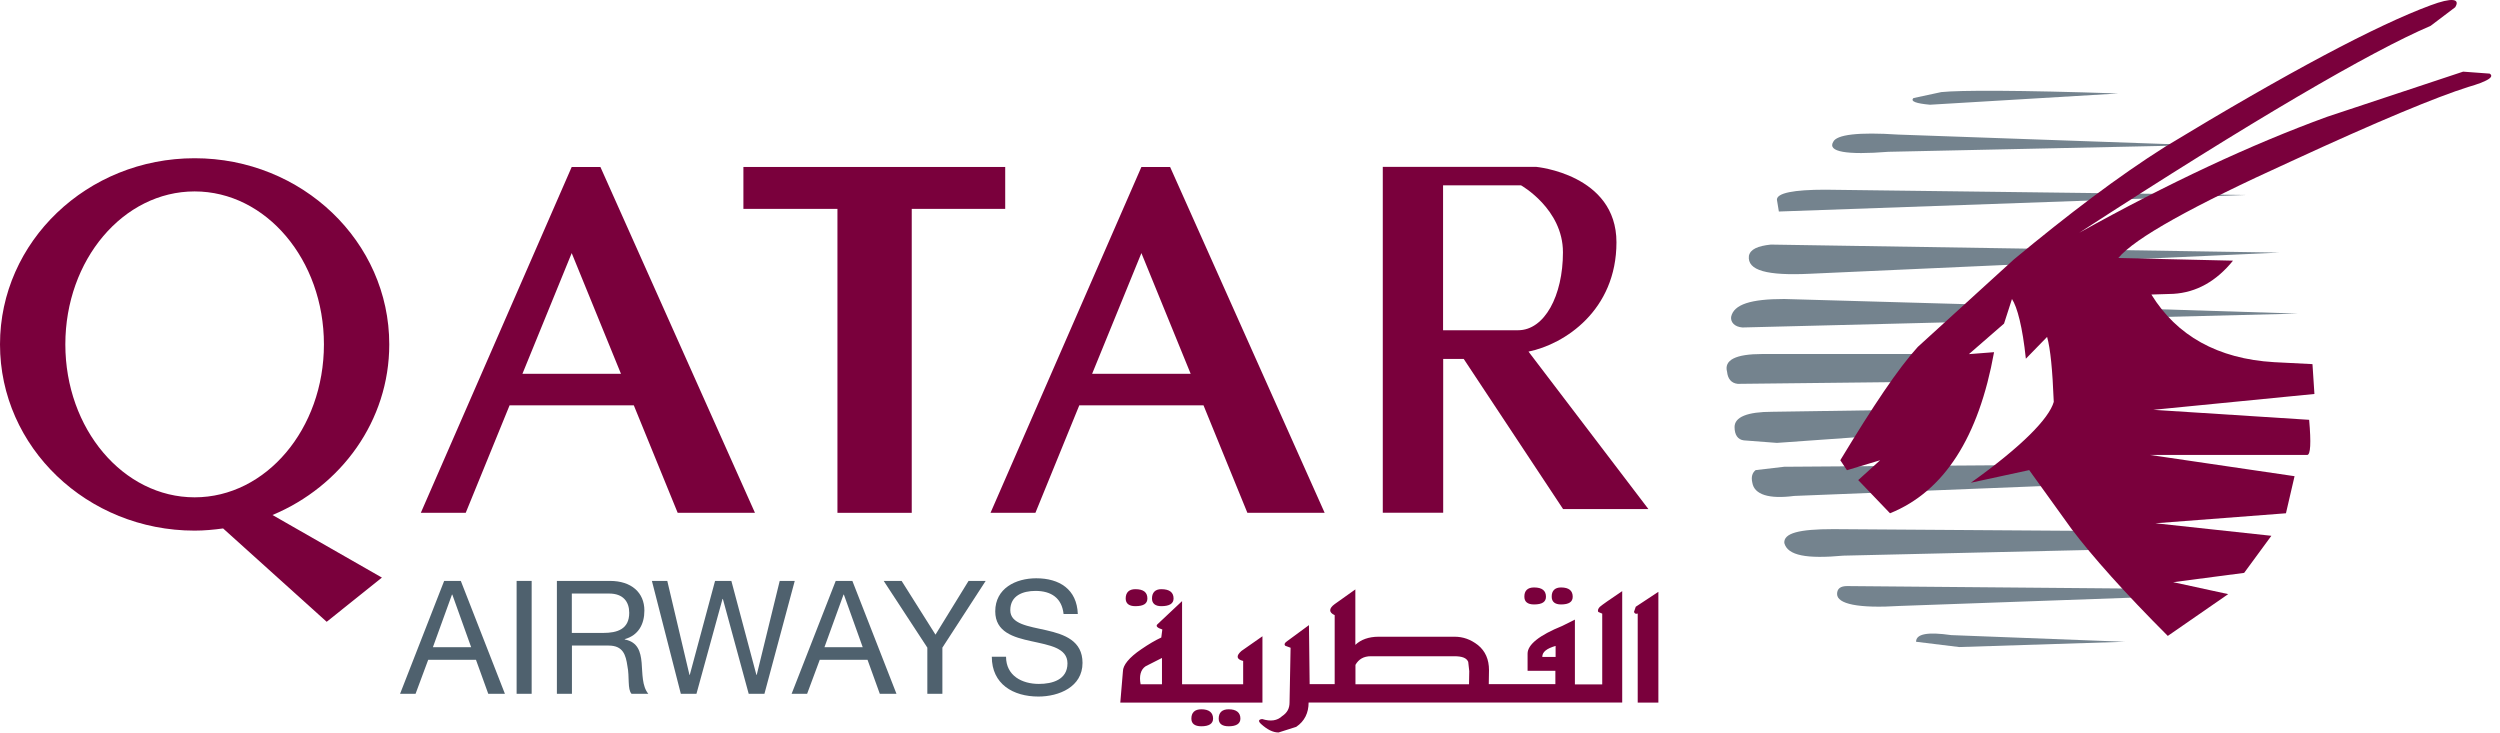 <svg width="273" height="80" viewBox="0 0 273 80" fill="none" xmlns="http://www.w3.org/2000/svg">
<g clip-path="url(#clip0_709_1279)">
<path fill-rule="evenodd" clip-rule="evenodd" d="M210.756 11.436L231.32 10.207C220.461 9.843 214.016 9.843 211.985 10.057L208.95 10.709C208.586 11.072 209.238 11.298 210.756 11.436Z" fill="#74838E"/>
<path fill-rule="evenodd" clip-rule="evenodd" d="M206.202 16.577L240.007 15.85L207.28 14.696C202.929 14.408 200.547 14.696 200.183 15.498C199.543 16.577 201.637 16.941 206.202 16.577Z" fill="#74838E"/>
<path fill-rule="evenodd" clip-rule="evenodd" d="M194.252 23.098L245.299 21.292L199.318 20.715C195.845 20.715 194.039 21.079 194.039 21.806L194.252 23.098Z" fill="#74838E"/>
<path fill-rule="evenodd" clip-rule="evenodd" d="M197.665 29.893L248.913 27.586L193.376 26.708C191.934 26.858 191.132 27.222 190.981 27.937C190.781 29.542 192.95 30.119 197.665 29.893Z" fill="#74838E"/>
<path d="M189.037 34.607C189.326 33.228 191.207 32.651 194.83 32.651L218 33.309L217.702 35.075L190.266 35.761C189.401 35.686 188.975 35.184 189.037 34.607Z" fill="#74838E"/>
<path d="M250.943 34.244L221.5 34.98L221 33.309L250.943 34.244Z" fill="#74838E"/>
<path fill-rule="evenodd" clip-rule="evenodd" d="M189.765 41.918L208.95 41.705L211.621 38.658H192.436C189.539 38.658 188.235 39.31 188.599 40.614C188.674 41.342 189.037 41.843 189.765 41.918Z" fill="#74838E"/>
<path fill-rule="evenodd" clip-rule="evenodd" d="M194.041 48.364L206.204 47.499L207.797 44.753L193.539 44.966C190.793 44.966 189.414 45.543 189.414 46.634C189.414 47.499 189.778 48.013 190.43 48.088L194.041 48.364Z" fill="#74838E"/>
<path fill-rule="evenodd" clip-rule="evenodd" d="M195.919 54.156L226.828 52.928L224.659 50.758L194.828 50.971L191.718 51.335C191.355 51.623 191.204 52.062 191.355 52.714C191.568 54.006 193.16 54.52 195.919 54.156Z" fill="#74838E"/>
<path fill-rule="evenodd" clip-rule="evenodd" d="M230.972 57.994L200.2 57.781C196.439 57.781 194.771 58.219 194.846 59.298C195.21 60.677 197.304 61.041 201.291 60.677L232.852 59.95L230.972 57.994Z" fill="#74838E"/>
<path fill-rule="evenodd" clip-rule="evenodd" d="M234.791 64.288L201.7 63.999C200.973 63.999 200.609 64.288 200.609 64.865C200.609 65.955 202.929 66.457 207.481 66.168L238.039 65.078L234.791 64.288Z" fill="#74838E"/>
<path fill-rule="evenodd" clip-rule="evenodd" d="M213.937 70.658L232.043 70.081L213.071 69.354C210.538 68.99 209.234 69.203 209.234 70.081L213.937 70.658Z" fill="#74838E"/>
<path fill-rule="evenodd" clip-rule="evenodd" d="M265.425 2.821C258.842 5.643 246.027 13.103 227.055 25.417C236.823 19.987 245.801 15.787 254.127 12.752L268.973 7.824L271.87 8.038C272.447 8.401 271.582 8.903 269.55 9.492C266.077 10.583 259.632 13.254 250.215 17.605C239.356 22.533 233.124 26.006 231.318 28.175L243.845 28.464C242.027 30.708 239.857 31.937 237.325 32.088L234.93 32.163C237.688 36.652 242.177 39.185 248.321 39.548L252.522 39.762L252.735 43.022L235.143 44.752L252.158 45.843C252.384 48.376 252.309 49.68 251.945 49.68H234.779L250.566 52L249.626 56.05L235.368 57.141L248.033 58.508L245.061 62.558L237.312 63.574L243.318 64.878L236.723 69.442C232.02 64.74 228.472 60.752 226.227 57.781L221.588 51.335L215.218 52.715C220.798 48.74 223.757 45.693 224.271 43.887C224.133 40.414 223.908 38.094 223.544 36.79L221.224 39.172C220.861 35.699 220.284 33.53 219.707 32.652L218.842 35.335L215.005 38.671L217.751 38.458C216.083 47.724 212.321 53.655 206.39 56.05L202.917 52.426L205.312 50.257L201.688 51.348L200.961 50.257C204.51 44.389 207.256 40.263 209.425 37.881L219.92 28.326C225.864 23.398 231.293 19.273 236.434 16.025C249.851 7.887 259.557 2.746 265.425 0.577C267.745 -0.288 268.685 -0.151 268.108 0.79L265.425 2.821Z" fill="#7A003C"/>
<path fill-rule="evenodd" clip-rule="evenodd" d="M166.812 73.266V71.373C166.812 70.395 168.091 69.367 170.599 68.351L171.979 67.661V74.733H174.963V67.009L174.524 66.821C174.449 66.633 174.524 66.457 174.7 66.269C174.988 66.019 175.79 65.467 177.145 64.552V76.715H142.9C142.9 77.843 142.461 78.758 141.546 79.373L139.615 79.987C139.001 79.987 138.374 79.661 137.722 79.072C137.358 78.746 137.433 78.558 137.834 78.52C138.75 78.809 139.477 78.708 140.016 78.194C140.568 77.831 140.819 77.354 140.819 76.702L140.932 70.733L140.355 70.52C140.204 70.37 140.28 70.194 140.568 70.006L142.938 68.263L143.013 74.708H145.747V67.172C145.095 66.884 145.095 66.445 145.747 65.969L148.004 64.364V70.42C148.606 69.843 149.471 69.53 150.549 69.53H158.85C159.753 69.53 160.593 69.818 161.396 70.445C162.198 71.097 162.599 72.012 162.599 73.178L162.574 74.708H169.847V73.254H166.812V73.266ZM129.082 65.642V74.721H135.753V72.175C135.026 72 134.95 71.624 135.565 71.085L137.859 69.48V76.727H122.336L122.624 73.304C122.624 72.652 123.276 71.812 124.631 70.896C125.433 70.345 126.16 69.918 126.812 69.617L126.925 68.74C126.374 68.564 126.198 68.376 126.374 68.188L129.082 65.642ZM169.872 70.533C168.894 70.821 168.417 71.185 168.417 71.737H169.872V70.533ZM124.555 74.721H126.888V71.849L125.107 72.752C124.555 73.116 124.38 73.805 124.555 74.721ZM123.979 64.338C124.894 64.338 125.295 64.702 125.295 65.354C125.295 65.906 124.894 66.194 123.979 66.194C123.289 66.194 122.925 65.906 122.925 65.354C122.925 64.702 123.289 64.338 123.979 64.338ZM126.812 64.338C127.728 64.338 128.154 64.702 128.154 65.354C128.154 65.906 127.715 66.194 126.812 66.194C126.16 66.194 125.797 65.906 125.797 65.354C125.797 64.702 126.16 64.338 126.812 64.338ZM131.189 77.454C132.029 77.454 132.468 77.818 132.468 78.47C132.468 79.022 132.029 79.31 131.189 79.31C130.461 79.31 130.098 79.022 130.098 78.47C130.098 77.818 130.461 77.454 131.189 77.454ZM134.173 77.454C135.013 77.454 135.452 77.818 135.452 78.47C135.452 79.022 135.013 79.31 134.173 79.31C133.446 79.31 133.082 79.022 133.082 78.47C133.082 77.818 133.446 77.454 134.173 77.454ZM167.515 64.15C168.417 64.15 168.819 64.514 168.819 65.166C168.819 65.718 168.417 66.006 167.515 66.006C166.825 66.006 166.461 65.718 166.461 65.166C166.449 64.514 166.812 64.15 167.515 64.15ZM170.461 64.15C171.339 64.15 171.74 64.514 171.74 65.166C171.74 65.718 171.339 66.006 170.461 66.006C169.809 66.006 169.446 65.718 169.446 65.166C169.433 64.514 169.797 64.15 170.461 64.15ZM160.417 74.721H148.016V72.602C148.367 71.987 148.906 71.661 149.696 71.661H158.8C159.678 71.661 160.154 71.849 160.33 72.276L160.443 73.291L160.417 74.721ZM181.095 64.627V76.727H178.838V66.997C178.624 67.072 178.474 66.997 178.436 66.809L178.624 66.257L181.095 64.627Z" fill="#7A003C"/>
<path fill-rule="evenodd" clip-rule="evenodd" d="M74.003 56.001H82.442L65.564 18.233H62.43L45.953 56.001H50.856L55.646 44.264H69.213L74.003 56.001ZM57.05 40.816L62.43 27.637L67.809 40.816H57.05Z" fill="#7A003C"/>
<path fill-rule="evenodd" clip-rule="evenodd" d="M136.214 56.001H144.653L127.775 18.233H124.641L108.164 56.001H113.067L117.857 44.264H131.424L136.214 56.001ZM119.261 40.816L124.641 27.637L130.02 40.816H119.261Z" fill="#7A003C"/>
<path fill-rule="evenodd" clip-rule="evenodd" d="M81.18 18.233H109.769V22.809H99.562V56.001H91.449V22.809H81.18V18.233Z" fill="#7A003C"/>
<path fill-rule="evenodd" clip-rule="evenodd" d="M42.508 37.606C42.508 26.383 32.991 17.279 21.254 17.279C9.517 17.279 0 26.383 0 37.606C0 48.841 9.517 57.944 21.254 57.944C22.307 57.944 23.348 57.844 24.364 57.706L35.674 67.9L41.705 63.073L29.756 56.239C37.267 53.104 42.508 45.944 42.508 37.606ZM21.254 54.308C13.454 54.308 7.135 46.834 7.135 37.606C7.135 28.377 13.454 20.903 21.254 20.903C29.053 20.903 35.373 28.377 35.373 37.606C35.373 46.834 29.053 54.308 21.254 54.308Z" fill="#7A003C"/>
<path fill-rule="evenodd" clip-rule="evenodd" d="M166.912 38.395C170.85 37.593 176.517 33.894 176.517 26.458C176.517 19.023 167.74 18.22 167.74 18.22H157.596H154.486H151V55.988H157.596V39.198H159.84L170.687 55.587H180.003L166.912 38.395ZM157.583 36.063V20.239H166.097C166.097 20.239 170.674 22.809 170.674 27.549C170.674 32.289 168.668 36.063 165.771 36.063C162.887 36.063 157.583 36.063 157.583 36.063Z" fill="#7A003C"/>
<path d="M48.502 63.436H50.321L55.136 75.762H53.318L51.976 72.05H46.76L45.38 75.762H43.688L48.502 63.436ZM47.274 70.671H51.449L49.393 64.928H49.355L47.274 70.671Z" fill="#4F616E"/>
<path d="M56.414 63.436H58.057V75.762H56.414V63.436Z" fill="#4F616E"/>
<path d="M60.812 63.436H66.618C68.938 63.436 70.367 64.702 70.367 66.671C70.367 68.163 69.715 69.379 68.223 69.793V69.831C69.653 70.107 69.954 71.16 70.066 72.364C70.167 73.567 70.104 74.922 70.794 75.762H68.963C68.499 75.26 68.762 73.931 68.512 72.727C68.336 71.524 68.048 70.495 66.455 70.495H62.455V75.762H60.812V63.436ZM65.866 69.116C67.396 69.116 68.712 68.715 68.712 66.922C68.712 65.718 68.06 64.815 66.518 64.815H62.443V69.116H65.866Z" fill="#4F616E"/>
<path d="M83.476 75.762H81.758L78.937 65.404H78.899L76.053 75.762H74.347L71.188 63.436H72.868L75.288 73.693H75.325L78.084 63.436H79.865L82.598 73.693H82.636L85.144 63.436H86.786L83.476 75.762Z" fill="#4F616E"/>
<path d="M91.26 63.436H93.079L97.894 75.762H96.075L94.734 72.05H89.517L88.138 75.762H86.445L91.26 63.436ZM90.031 70.671H94.207L92.151 64.928H92.113L90.031 70.671Z" fill="#4F616E"/>
<path d="M102.908 70.721V75.762H101.265V70.721L96.5 63.436H98.456L102.155 69.304L105.766 63.436H107.635L102.908 70.721Z" fill="#4F616E"/>
<path d="M116.142 67.047C115.954 65.292 114.775 64.527 113.082 64.527C111.703 64.527 110.323 65.029 110.323 66.634C110.323 68.151 112.292 68.377 114.273 68.828C116.242 69.279 118.211 69.969 118.211 72.389C118.211 75.01 115.64 76.063 113.396 76.063C110.637 76.063 108.305 74.709 108.305 71.712H109.86C109.86 73.781 111.59 74.684 113.446 74.684C114.925 74.684 116.568 74.22 116.568 72.439C116.568 70.747 114.599 70.458 112.631 70.019C110.662 69.593 108.681 69.016 108.681 66.759C108.681 64.251 110.913 63.148 113.157 63.148C115.678 63.148 117.596 64.339 117.697 67.047H116.142Z" fill="#4F616E"/>
</g>
<defs>
<clipPath id="clip0_709_1279">
<rect width="272.05" height="80" fill="white"/>
</clipPath>
</defs>
</svg>
